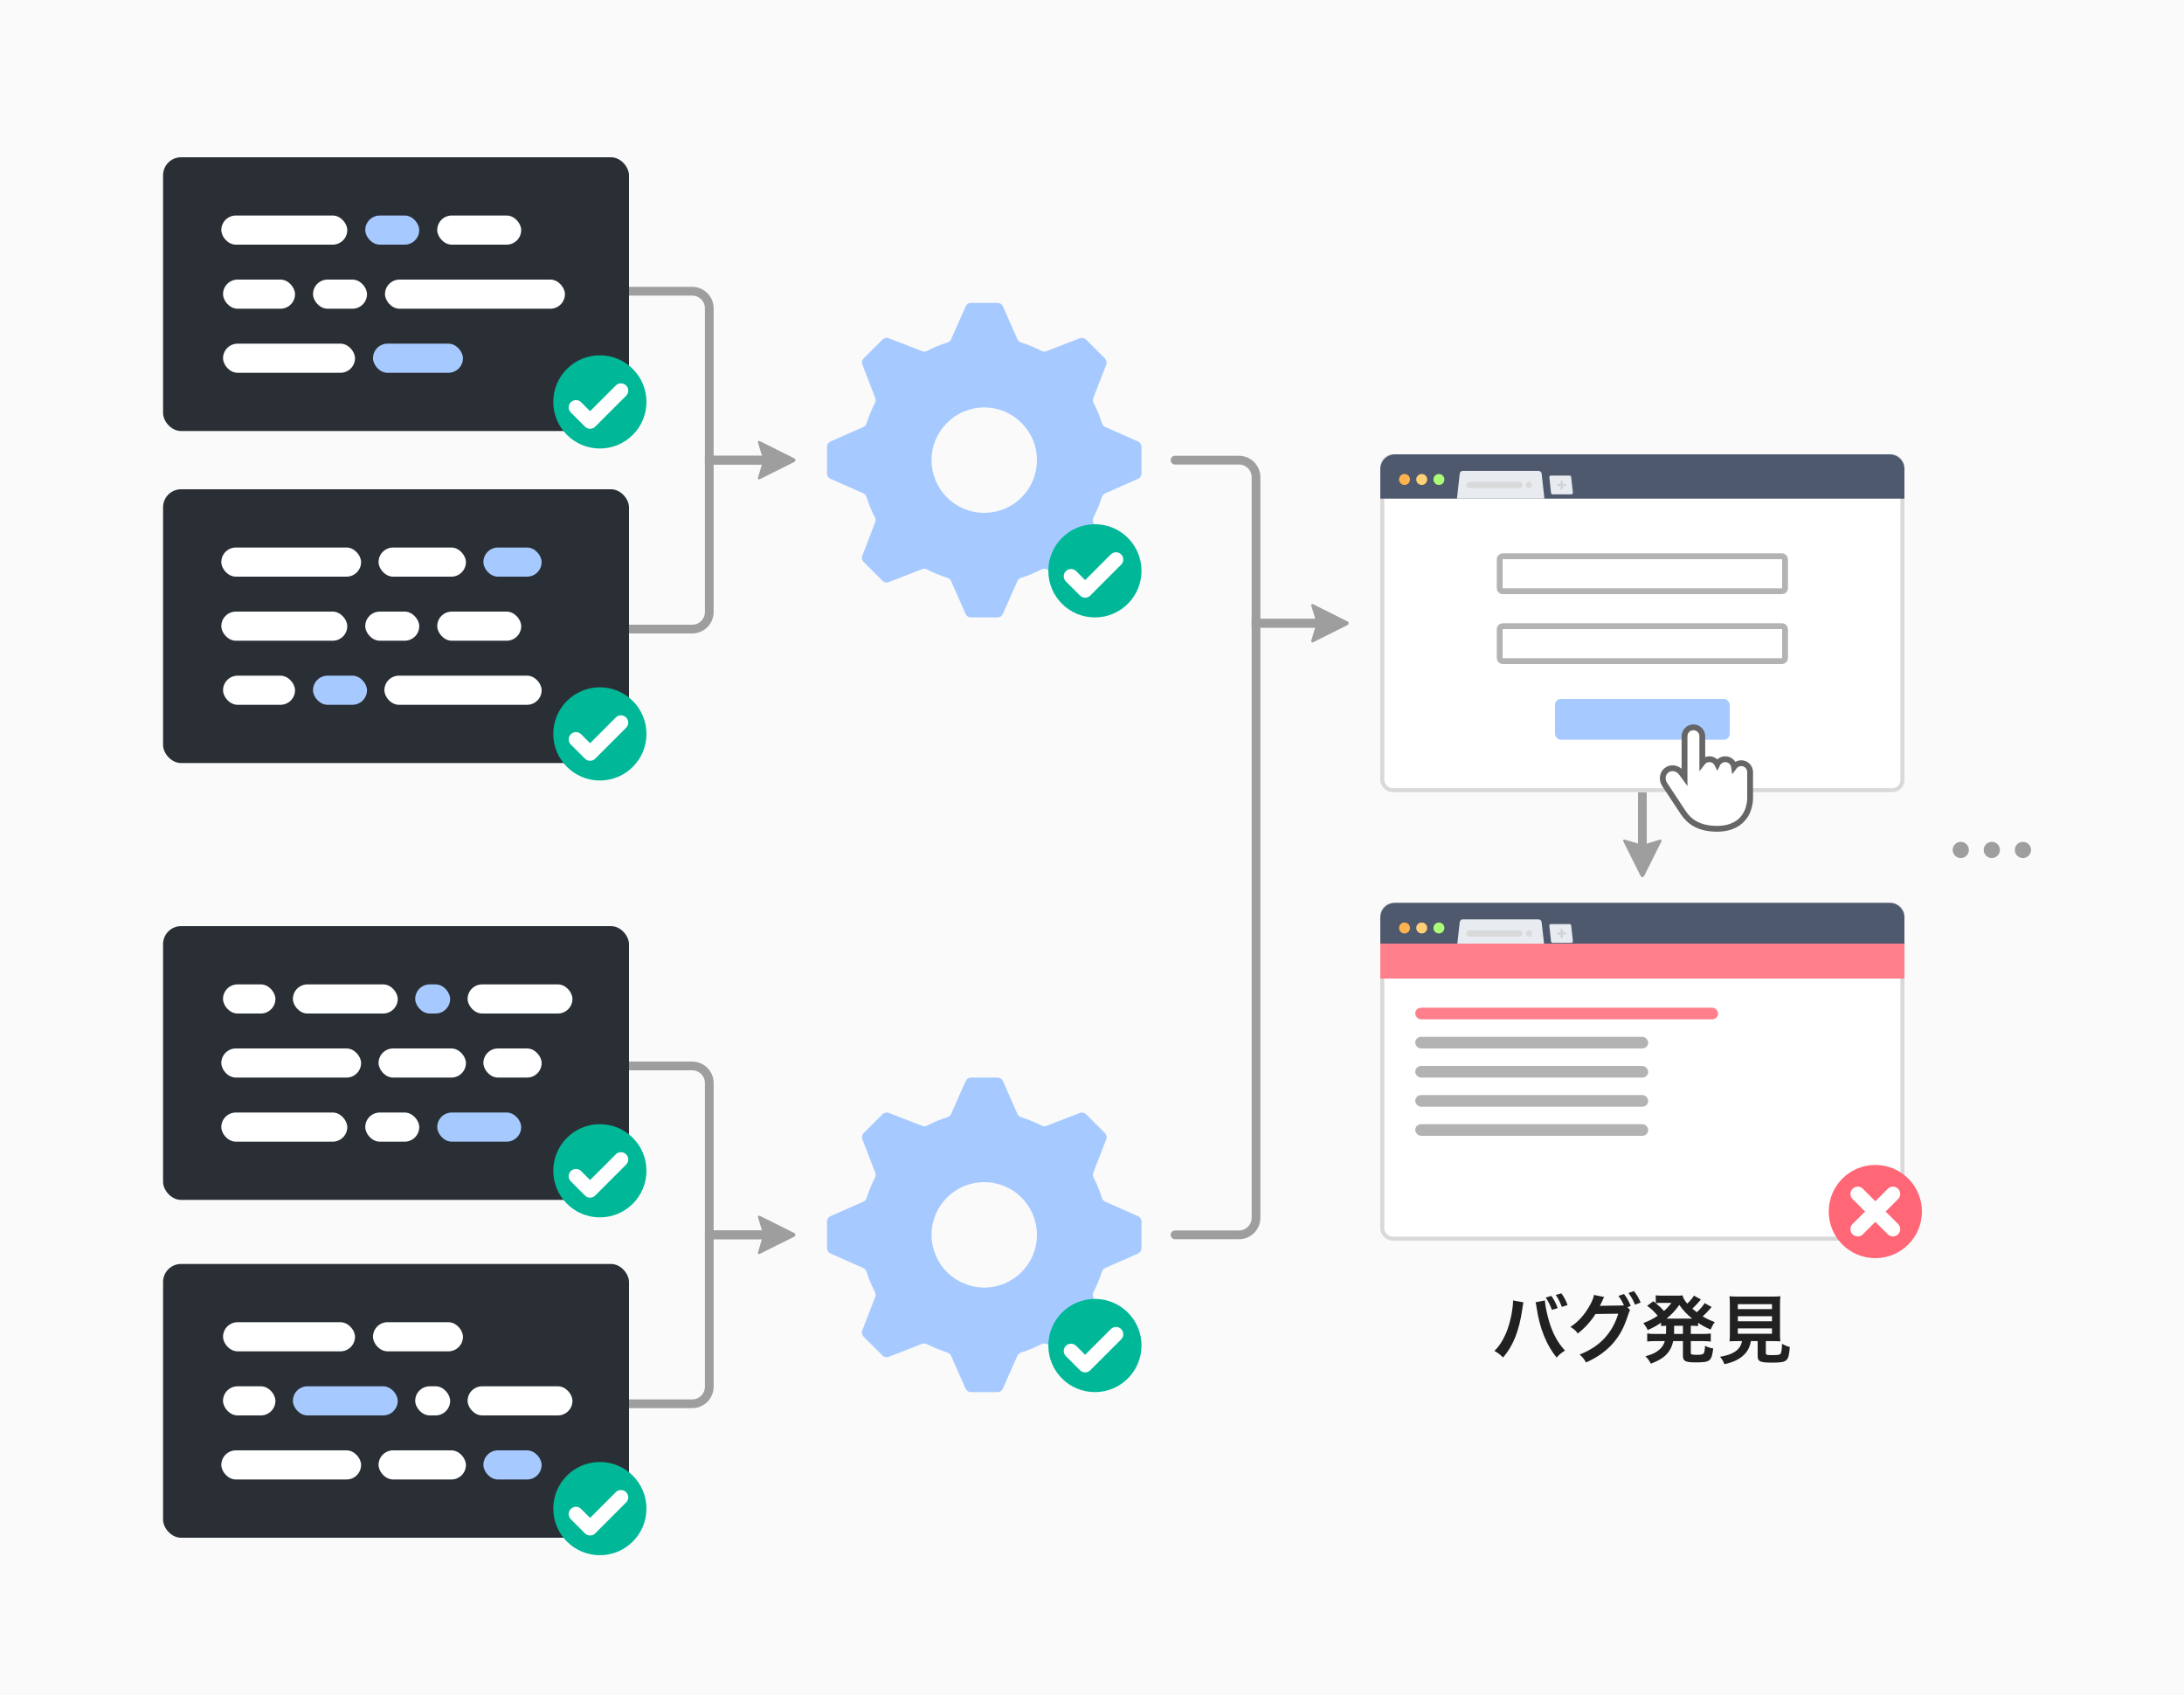 <svg width="375" height="291" viewBox="0 0 375 291" fill="none" xmlns="http://www.w3.org/2000/svg">
<rect width="375" height="291" fill="#FAFAFA"/>
<path d="M281.977 145.034L278.967 144.139C278.79 144.086 278.635 144.27 278.718 144.435L281.686 150.371C281.815 150.63 282.185 150.63 282.315 150.371L285.281 144.439C285.364 144.273 285.208 144.089 285.031 144.143L282.098 145.034C282.058 145.046 282.016 145.046 281.977 145.034Z" fill="#9E9E9E"/>
<path d="M282 133V148" stroke="#9E9E9E" stroke-width="1.5" stroke-linecap="round"/>
<path d="M342 144.528C341.232 144.528 340.608 145.152 340.608 145.92C340.608 146.688 341.232 147.312 342 147.312C342.768 147.312 343.392 146.688 343.392 145.92C343.392 145.152 342.768 144.528 342 144.528ZM347.344 144.528C346.576 144.528 345.952 145.152 345.952 145.92C345.952 146.688 346.576 147.312 347.344 147.312C348.112 147.312 348.736 146.688 348.736 145.92C348.736 145.152 348.112 144.528 347.344 144.528ZM336.672 144.528C335.904 144.528 335.28 145.152 335.28 145.92C335.28 146.688 335.904 147.312 336.672 147.312C337.44 147.312 338.064 146.688 338.064 145.92C338.064 145.152 337.44 144.528 336.672 144.528Z" fill="#9E9E9E"/>
<path d="M195.404 75.794C195.766 75.954 196 76.313 196 76.709V81.291C196 81.687 195.766 82.046 195.404 82.206L189.76 84.697C189.49 84.816 189.288 85.049 189.199 85.331C188.819 86.538 188.338 87.703 187.761 88.809C187.625 89.071 187.603 89.379 187.709 89.654L189.933 95.405C190.076 95.774 189.987 96.193 189.707 96.472L186.473 99.707C186.193 99.987 185.774 100.076 185.405 99.933L179.655 97.709C179.379 97.603 179.071 97.625 178.809 97.762C177.704 98.339 176.539 98.826 175.326 99.201C175.041 99.289 174.805 99.492 174.685 99.765L172.195 105.404C172.035 105.766 171.676 106 171.28 106H166.709C166.313 106 165.954 105.766 165.794 105.404L163.303 99.761C163.184 99.491 162.95 99.288 162.668 99.2C161.453 98.82 160.287 98.339 159.181 97.762C158.919 97.625 158.61 97.603 158.334 97.711L152.596 99.942C152.226 100.085 151.807 99.997 151.527 99.717L148.282 96.472C148.002 96.193 147.914 95.774 148.057 95.405L150.28 89.654C150.387 89.379 150.365 89.071 150.228 88.809C149.65 87.705 149.163 86.541 148.789 85.335C148.701 85.051 148.498 84.816 148.226 84.695L142.596 82.206C142.234 82.046 142 81.687 142 81.291V76.709C142 76.313 142.234 75.954 142.596 75.794L148.24 73.303C148.51 73.184 148.712 72.951 148.801 72.669C149.181 71.462 149.662 70.297 150.239 69.191C150.375 68.929 150.397 68.621 150.291 68.346L148.067 62.595C147.924 62.226 148.013 61.807 148.293 61.528L151.527 58.293C151.807 58.013 152.226 57.925 152.595 58.067L158.345 60.291C158.621 60.397 158.929 60.375 159.191 60.238C160.296 59.661 161.461 59.174 162.674 58.799C162.959 58.711 163.195 58.508 163.315 58.235L165.805 52.596C165.965 52.234 166.324 52 166.72 52H171.291C171.687 52 172.046 52.234 172.206 52.596L174.697 58.239C174.816 58.509 175.05 58.712 175.332 58.8C176.547 59.18 177.713 59.662 178.82 60.239C179.082 60.375 179.39 60.397 179.665 60.291L185.415 58.067C185.785 57.925 186.203 58.013 186.483 58.293L189.718 61.528C189.998 61.807 190.086 62.226 189.943 62.595L187.72 68.346C187.613 68.621 187.635 68.929 187.772 69.191C188.35 70.295 188.837 71.459 189.211 72.665C189.299 72.949 189.502 73.184 189.774 73.305L195.404 75.794ZM169 69.953C164 69.953 159.953 74 159.953 79C159.953 84 164 88.047 169 88.047C174 88.047 178.047 84 178.047 79C178.047 74 174 69.953 169 69.953Z" fill="#A6CAFF"/>
<path d="M195.404 208.794C195.766 208.954 196 209.313 196 209.709V214.291C196 214.687 195.766 215.046 195.404 215.206L189.76 217.697C189.49 217.816 189.288 218.049 189.199 218.331C188.819 219.538 188.338 220.703 187.761 221.809C187.625 222.071 187.603 222.379 187.709 222.655L189.933 228.405C190.076 228.774 189.987 229.193 189.707 229.473L186.473 232.707C186.193 232.987 185.774 233.076 185.405 232.933L179.655 230.709C179.379 230.603 179.071 230.625 178.809 230.762C177.704 231.339 176.539 231.826 175.326 232.201C175.041 232.289 174.805 232.492 174.685 232.765L172.195 238.404C172.035 238.766 171.676 239 171.28 239H166.709C166.313 239 165.954 238.766 165.794 238.404L163.303 232.761C163.184 232.491 162.95 232.288 162.668 232.2C161.453 231.82 160.287 231.339 159.181 230.762C158.919 230.625 158.61 230.603 158.334 230.711L152.596 232.942C152.226 233.085 151.807 232.997 151.527 232.717L148.282 229.473C148.002 229.193 147.914 228.774 148.057 228.405L150.28 222.655C150.387 222.379 150.365 222.071 150.228 221.809C149.65 220.705 149.163 219.541 148.789 218.335C148.701 218.051 148.498 217.816 148.226 217.695L142.596 215.206C142.234 215.046 142 214.687 142 214.291V209.709C142 209.313 142.234 208.954 142.596 208.794L148.24 206.303C148.51 206.184 148.712 205.951 148.801 205.669C149.181 204.462 149.662 203.297 150.239 202.191C150.375 201.929 150.397 201.621 150.291 201.345L148.067 195.595C147.924 195.226 148.013 194.807 148.293 194.527L151.527 191.293C151.807 191.013 152.226 190.924 152.595 191.067L158.345 193.291C158.621 193.397 158.929 193.375 159.191 193.238C160.296 192.661 161.461 192.174 162.674 191.799C162.959 191.711 163.195 191.508 163.315 191.235L165.805 185.596C165.965 185.234 166.324 185 166.72 185H171.291C171.687 185 172.046 185.234 172.206 185.596L174.697 191.239C174.816 191.509 175.05 191.712 175.332 191.8C176.547 192.18 177.713 192.662 178.82 193.239C179.082 193.375 179.39 193.397 179.665 193.291L185.415 191.067C185.785 190.924 186.203 191.013 186.483 191.293L189.718 194.527C189.998 194.807 190.086 195.226 189.943 195.595L187.72 201.345C187.613 201.621 187.635 201.929 187.772 202.191C188.35 203.295 188.837 204.459 189.211 205.665C189.299 205.949 189.502 206.184 189.774 206.305L195.404 208.794ZM169 202.953C164 202.953 159.953 207 159.953 212C159.953 217 164 221.047 169 221.047C174 221.047 178.047 217 178.047 212C178.047 207 174 202.953 169 202.953Z" fill="#A6CAFF"/>
<path d="M131.034 79.023L130.139 82.034C130.086 82.21 130.27 82.365 130.435 82.282L136.371 79.314C136.63 79.185 136.63 78.815 136.371 78.686L130.439 75.719C130.273 75.637 130.089 75.792 130.143 75.969L131.034 78.902C131.046 78.942 131.046 78.984 131.034 79.023Z" fill="#9E9E9E"/>
<path d="M135 79L121.784 79L121.784 105.069C121.784 106.688 120.472 108 118.852 108L108 108" stroke="#9E9E9E" stroke-width="1.5" stroke-linecap="round"/>
<path d="M135 79L121.784 79L121.784 52.931C121.784 51.312 120.472 50 118.853 50L108 50" stroke="#9E9E9E" stroke-width="1.5" stroke-linecap="round"/>
<path d="M226.034 107.024L225.139 110.034C225.086 110.211 225.27 110.365 225.435 110.282L231.371 107.314C231.63 107.185 231.63 106.815 231.371 106.686L225.439 103.719C225.273 103.637 225.089 103.792 225.143 103.969L226.034 106.902C226.046 106.942 226.046 106.984 226.034 107.024Z" fill="#9E9E9E"/>
<path d="M229 107L215.664 107L215.664 209.069C215.664 210.688 214.352 212 212.733 212L201.756 212" stroke="#9E9E9E" stroke-width="1.5" stroke-linecap="round"/>
<path d="M229 107L215.664 107L215.664 81.931C215.664 80.312 214.352 79 212.733 79L201.756 79" stroke="#9E9E9E" stroke-width="1.5" stroke-linecap="round"/>
<path d="M131.034 212.024L130.139 215.034C130.086 215.211 130.27 215.365 130.435 215.282L136.371 212.314C136.63 212.185 136.63 211.815 136.371 211.686L130.439 208.719C130.273 208.637 130.089 208.792 130.143 208.969L131.034 211.902C131.046 211.942 131.046 211.984 131.034 212.024Z" fill="#9E9E9E"/>
<path d="M135 212L121.784 212L121.784 238.069C121.784 239.688 120.472 241 118.852 241L108 241" stroke="#9E9E9E" stroke-width="1.5" stroke-linecap="round"/>
<path d="M135 212L121.784 212L121.784 185.931C121.784 184.312 120.472 183 118.853 183L108 183" stroke="#9E9E9E" stroke-width="1.5" stroke-linecap="round"/>
<rect x="28" y="27" width="80" height="47" rx="3.09" fill="#2A2F35"/>
<rect x="75.074" y="37" width="14.418" height="5" rx="2.5" fill="white"/>
<rect x="38" y="37" width="21.627" height="5" rx="2.5" fill="white"/>
<rect x="38.298" y="48" width="12.358" height="5" rx="2.5" fill="white"/>
<rect x="66.104" y="48" width="30.895" height="5" rx="2.5" fill="white"/>
<rect x="38.298" y="59" width="22.657" height="5" rx="2.5" fill="white"/>
<rect x="64.044" y="59" width="15.448" height="5" rx="2.5" fill="#A6CAFF"/>
<rect x="62.716" y="37" width="9.269" height="5" rx="2.5" fill="#A6CAFF"/>
<rect x="53.746" y="48" width="9.269" height="5" rx="2.5" fill="white"/>
<rect x="237" y="78" width="90" height="58" rx="2.077" fill="white"/>
<rect x="237.346" y="78.346" width="89.308" height="57.308" rx="1.731" stroke="#D9D9D9" stroke-width="0.692"/>
<g clip-path="url(#clip0)">
<path d="M237 78H327V86.48H237V78Z" fill="#4E596D"/>
<circle cx="241.161" cy="82.318" r="0.94" fill="#FFB24D"/>
<circle cx="244.115" cy="82.317" r="0.94" fill="#FFD177"/>
<circle cx="247.068" cy="82.317" r="0.94" fill="#ACFD76"/>
<path d="M250.639 81.319C250.67 81.047 250.9 80.841 251.173 80.841H264.174C264.447 80.841 264.677 81.047 264.707 81.319L265.191 85.674H250.156L250.639 81.319Z" fill="#E8EBEF"/>
<rect x="251.767" y="82.723" width="9.666" height="1.074" rx="0.537" fill="#D9D9D9"/>
<rect x="261.971" y="82.721" width="1.074" height="1.074" rx="0.537" fill="#D9D9D9"/>
<path d="M266.028 81.943C266.011 81.784 266.135 81.645 266.295 81.645H269.506C269.643 81.645 269.758 81.748 269.773 81.884L270.071 84.569C270.088 84.728 269.964 84.867 269.804 84.867H266.586C266.449 84.867 266.334 84.764 266.319 84.628L266.028 81.943Z" fill="#E8EBEF"/>
<rect x="267.34" y="83.056" width="1.611" height="0.403" rx="0.201" fill="#D1D5D9"/>
<rect x="268.346" y="82.452" width="1.611" height="0.403" rx="0.201" transform="rotate(90 268.346 82.452)" fill="#D1D5D9"/>
</g>
<rect x="267" y="120" width="30" height="7" rx="1" fill="#A6CAFF"/>
<rect x="257.5" y="95.5" width="49" height="6" rx="0.5" stroke="#B3B3B3"/>
<rect x="257.5" y="107.5" width="49" height="6" rx="0.5" stroke="#B3B3B3"/>
<g filter="url(#filter0_d)">
<path d="M286.23 133.011L285.813 133.287L285.813 133.287L285.813 133.287L285.814 133.289L285.819 133.296L285.838 133.325L285.911 133.435L286.177 133.837L287.049 135.158C287.727 136.184 288.524 137.391 289 138.115C289.513 138.893 290.194 139.601 291.145 140.112C292.096 140.621 293.286 140.918 294.794 140.918C297.335 140.918 298.8 139.925 299.605 138.714C300.387 137.537 300.5 136.226 300.5 135.63V131.183C300.5 130.34 299.817 129.657 298.974 129.657C298.471 129.657 298.025 129.9 297.747 130.275C297.639 129.538 297.004 128.973 296.237 128.973C295.638 128.973 295.119 129.319 294.869 129.822C294.62 129.319 294.101 128.973 293.501 128.973C293.008 128.973 292.57 129.207 292.291 129.569V125.026C292.291 124.183 291.607 123.5 290.765 123.5C289.922 123.5 289.239 124.183 289.239 125.026V132.045L288.766 131.398C288.225 130.579 287.137 130.25 286.29 130.774L286.29 130.774L286.284 130.777C285.438 131.317 285.274 132.446 285.809 133.281L285.809 133.281L285.813 133.287L286.23 133.011Z" fill="white" stroke="#666666"/>
</g>
<rect x="237" y="155" width="90" height="58" rx="2.077" fill="white"/>
<rect x="237.346" y="155.346" width="89.308" height="57.308" rx="1.731" stroke="#D9D9D9" stroke-width="0.692"/>
<g clip-path="url(#clip1)">
<path d="M237 155H327V163.48H237V155Z" fill="#4E596D"/>
<circle cx="241.161" cy="159.318" r="0.94" fill="#FFB24D"/>
<circle cx="244.115" cy="159.317" r="0.94" fill="#FFD177"/>
<circle cx="247.068" cy="159.317" r="0.94" fill="#ACFD76"/>
<path d="M250.639 158.319C250.67 158.047 250.9 157.841 251.173 157.841H264.174C264.447 157.841 264.677 158.047 264.707 158.319L265.191 162.674H250.156L250.639 158.319Z" fill="#E8EBEF"/>
<rect x="251.767" y="159.723" width="9.666" height="1.074" rx="0.537" fill="#D9D9D9"/>
<rect x="261.971" y="159.721" width="1.074" height="1.074" rx="0.537" fill="#D9D9D9"/>
<path d="M266.028 158.943C266.011 158.784 266.135 158.646 266.295 158.646H269.506C269.643 158.646 269.758 158.748 269.773 158.884L270.071 161.569C270.088 161.728 269.964 161.867 269.804 161.867H266.586C266.449 161.867 266.334 161.764 266.319 161.628L266.028 158.943Z" fill="#E8EBEF"/>
<rect x="267.34" y="160.056" width="1.611" height="0.403" rx="0.201" fill="#D1D5D9"/>
<rect x="268.346" y="159.452" width="1.611" height="0.403" rx="0.201" transform="rotate(90 268.346 159.452)" fill="#D1D5D9"/>
</g>
<rect x="237" y="162" width="90" height="6" fill="#FF808C"/>
<rect x="243" y="173" width="52" height="2" rx="1" fill="#FF808C"/>
<rect x="243" y="178" width="40" height="2" rx="1" fill="#B3B3B3"/>
<rect x="243" y="183" width="40" height="2" rx="1" fill="#B3B3B3"/>
<rect x="243" y="188" width="40" height="2" rx="1" fill="#B3B3B3"/>
<rect x="243" y="193" width="40" height="2" rx="1" fill="#B3B3B3"/>
<circle cx="322" cy="208" r="8" fill="#FF6676"/>
<path d="M318.978 211.022L325.022 204.979" stroke="white" stroke-width="2.5" stroke-linecap="round"/>
<path d="M318.979 204.978L325.022 211.022" stroke="white" stroke-width="2.5" stroke-linecap="round"/>
<circle cx="103" cy="69" r="8" fill="#00B898"/>
<path d="M98.897 69.938L101.321 72.361L106.62 67.062" stroke="white" stroke-width="2.5" stroke-linecap="round" stroke-linejoin="round"/>
<circle cx="188" cy="98" r="8" fill="#00B898"/>
<path d="M183.897 98.938L186.321 101.361L191.62 96.062" stroke="white" stroke-width="2.5" stroke-linecap="round" stroke-linejoin="round"/>
<circle cx="188" cy="231" r="8" fill="#00B898"/>
<path d="M183.897 231.938L186.321 234.361L191.62 229.062" stroke="white" stroke-width="2.5" stroke-linecap="round" stroke-linejoin="round"/>
<path d="M259.798 223.263C259.798 223.341 259.798 223.406 259.798 223.445C259.798 223.731 259.759 224.173 259.681 224.706C259.473 226.344 259.018 227.956 258.459 229.165C257.913 230.361 257.38 231.154 256.6 231.934C257.224 232.272 257.471 232.467 258.082 233.052C259.824 231.05 260.838 228.489 261.384 224.758L261.423 224.446L261.488 224.069L261.514 223.848C261.527 223.744 261.54 223.731 261.579 223.588L259.798 223.263ZM263.659 223.575C263.724 223.77 263.763 223.978 263.841 224.511C264.348 228.008 265.557 230.998 267.286 233.065C267.78 232.506 268.053 232.285 268.716 231.869C267.364 230.413 266.454 228.658 265.817 226.253C265.518 225.135 265.284 223.861 265.271 223.263L263.659 223.575ZM265.401 222.769C265.895 223.497 266.168 224.056 266.467 224.888L267.455 224.576C267.143 223.705 266.857 223.159 266.376 222.483L265.401 222.769ZM269.158 224.056C268.872 223.276 268.586 222.73 268.092 222.041L267.13 222.314C267.546 222.912 267.871 223.562 268.17 224.368L269.158 224.056ZM279.45 224.42L280.009 224.212C279.658 223.354 279.359 222.834 278.852 222.158L277.89 222.483C278.306 223.042 278.54 223.458 278.839 224.108C278.735 224.121 278.514 224.134 278.163 224.134L275.316 224.173C275.056 224.173 274.848 224.186 274.692 224.199L274.796 224.004C274.822 223.952 274.822 223.939 274.887 223.822C275.017 223.562 275.134 223.302 275.238 223.068C275.355 222.821 275.368 222.795 275.459 222.678L273.678 222.314C273.639 222.73 273.405 223.341 273.015 224.043C272.092 225.707 271.052 226.877 269.648 227.813C270.324 228.229 270.519 228.398 270.909 228.931C271.988 228.138 273.223 226.786 273.951 225.59L277.864 225.538C276.824 228.918 274.627 231.245 271.221 232.545C271.754 233.013 271.988 233.299 272.326 233.91C274.198 233.091 275.797 231.947 276.954 230.621C278.176 229.178 278.8 228.021 279.567 225.707C279.71 225.252 279.775 225.096 279.892 224.927L279.45 224.42ZM281.699 223.627C281.387 222.86 281.088 222.34 280.555 221.651L279.619 221.976C280.048 222.561 280.425 223.224 280.737 223.991L281.699 223.627ZM286.067 228.606C286.067 228.749 286.067 228.84 286.054 229.009H284.195C283.558 229.009 283.233 228.996 282.83 228.931V230.322C283.259 230.257 283.597 230.244 284.195 230.244H285.859C285.664 230.868 285.391 231.284 284.936 231.687C284.364 232.207 283.74 232.506 282.531 232.844C282.947 233.26 283.207 233.637 283.454 234.118C285.053 233.494 285.833 232.974 286.483 232.116C286.873 231.596 287.12 231.024 287.289 230.244H288.966V232.766C288.966 233.676 289.382 233.897 291.15 233.897C293.646 233.897 293.88 233.702 294.166 231.505C293.646 231.427 293.269 231.297 292.762 231.05C292.723 231.765 292.645 232.194 292.528 232.35C292.385 232.532 292.073 232.597 291.358 232.597C290.916 232.597 290.695 232.584 290.526 232.532C290.331 232.48 290.318 232.454 290.318 232.181V230.244H292.385C292.97 230.244 293.347 230.27 293.75 230.322V228.931C293.36 228.996 293.022 229.009 292.385 229.009H290.318V227.605C290.942 227.605 291.176 227.618 291.566 227.657V227.098C292.268 227.566 292.645 227.774 293.711 228.268C294.062 227.514 294.14 227.371 294.439 226.981C293.49 226.617 293.061 226.409 292.359 225.993C292.814 225.59 293.191 225.213 293.529 224.797C293.789 224.511 293.815 224.472 293.893 224.394L292.697 223.718C292.385 224.225 291.904 224.784 291.345 225.291C291.072 225.083 290.929 224.966 290.578 224.667C290.903 224.368 291.306 223.965 291.54 223.692C291.839 223.341 292.008 223.146 292.047 223.094L290.851 222.431C290.812 222.496 290.812 222.496 290.747 222.6C290.695 222.704 290.656 222.743 290.474 222.977C290.214 223.315 290.123 223.393 289.707 223.809C289.213 223.211 289.031 222.912 288.901 222.392C288.602 222.431 288.394 222.444 287.783 222.444H285.378C284.923 222.444 284.546 222.418 284.299 222.379V223.731C284.091 223.562 284.091 223.562 283.883 223.393L282.817 224.186C283.467 224.641 283.909 225.044 284.637 225.889C283.766 226.461 283.155 226.773 282.154 227.15C282.505 227.566 282.7 227.878 282.921 228.346C283.961 227.878 284.442 227.605 285.209 227.085V227.657C285.534 227.631 285.677 227.618 286.08 227.605L286.067 228.606ZM287.458 227.605H288.966V229.009H287.445C287.445 228.879 287.445 228.827 287.445 228.71L287.458 227.605ZM286.99 223.679C286.6 224.212 286.262 224.576 285.716 225.07C285.287 224.589 284.988 224.303 284.299 223.731C284.572 223.692 284.858 223.679 285.092 223.679H286.99ZM286.496 226.383C286.353 226.383 286.288 226.383 286.145 226.383C287.068 225.629 287.614 225.044 288.342 224.03C289.057 225.031 289.629 225.629 290.552 226.383C290.448 226.383 290.448 226.383 290.279 226.383H286.496ZM299.106 230.244C298.95 231.063 298.573 231.622 297.871 232.077C297.247 232.48 296.558 232.714 295.336 232.935C295.713 233.39 295.869 233.663 296.09 234.209C297.585 233.871 298.573 233.416 299.392 232.649C300.055 232.038 300.471 231.245 300.627 230.244H301.797V232.779C301.797 233.754 302.187 233.936 304.345 233.936C305.814 233.936 306.373 233.832 306.737 233.494C307.062 233.182 307.192 232.701 307.322 231.258C306.828 231.128 306.516 230.998 305.983 230.712C305.944 231.7 305.879 232.194 305.749 232.376C305.593 232.597 305.333 232.649 304.332 232.649C303.318 232.649 303.201 232.61 303.201 232.246V230.244H304.319C304.852 230.244 305.359 230.257 305.697 230.283C305.645 229.919 305.632 229.529 305.632 228.905V224.16C305.632 223.445 305.658 222.847 305.697 222.535C305.32 222.587 304.917 222.6 304.319 222.6H298.326C297.728 222.6 297.351 222.587 296.961 222.535C297 222.873 297.026 223.445 297.026 224.16V228.905C297.026 229.503 297.013 229.906 296.961 230.283C297.299 230.257 297.741 230.244 298.365 230.244H299.106ZM298.391 223.9H304.254V224.745H298.391V223.9ZM298.391 225.967H304.254V226.838H298.391V225.967ZM298.391 228.06H304.254V228.983H298.391V228.06Z" fill="#212121"/>
<rect x="28" y="84" width="80" height="47" rx="3.09" fill="#2A2F35"/>
<rect x="75.074" y="105" width="14.418" height="5" rx="2.5" fill="white"/>
<rect x="38" y="105" width="21.627" height="5" rx="2.5" fill="white"/>
<rect x="62.716" y="105" width="9.269" height="5" rx="2.5" fill="white"/>
<rect x="38.298" y="116" width="12.358" height="5" rx="2.5" fill="white"/>
<rect x="66" y="116" width="27" height="5" rx="2.5" fill="white"/>
<rect x="53.746" y="116" width="9.269" height="5" rx="2.5" fill="#A6CAFF"/>
<rect x="38" y="94" width="24" height="5" rx="2.5" fill="white"/>
<rect x="65" y="94" width="15" height="5" rx="2.5" fill="white"/>
<rect x="83" y="94" width="10" height="5" rx="2.5" fill="#A6CAFF"/>
<rect x="28" y="159" width="80" height="47" rx="3.09" fill="#2A2F35"/>
<rect x="75.074" y="191" width="14.418" height="5" rx="2.5" fill="#A6CAFF"/>
<rect x="38" y="191" width="21.627" height="5" rx="2.5" fill="white"/>
<rect x="62.716" y="191" width="9.269" height="5" rx="2.5" fill="white"/>
<rect x="38.291" y="169" width="9" height="5" rx="2.5" fill="white"/>
<rect x="50.291" y="169" width="18" height="5" rx="2.5" fill="white"/>
<rect x="71.291" y="169" width="6" height="5" rx="2.5" fill="#A6CAFF"/>
<rect x="80.291" y="169" width="18" height="5" rx="2.5" fill="white"/>
<rect x="38" y="180" width="24" height="5" rx="2.5" fill="white"/>
<rect x="65" y="180" width="15" height="5" rx="2.5" fill="white"/>
<rect x="83" y="180" width="10" height="5" rx="2.5" fill="white"/>
<rect x="28" y="217" width="80" height="47" rx="3.09" fill="#2A2F35"/>
<rect x="38.298" y="227" width="22.657" height="5" rx="2.5" fill="white"/>
<rect x="64.044" y="227" width="15.448" height="5" rx="2.5" fill="white"/>
<rect x="38.291" y="238" width="9" height="5" rx="2.5" fill="white"/>
<rect x="50.291" y="238" width="18" height="5" rx="2.5" fill="#A6CAFF"/>
<rect x="71.291" y="238" width="6" height="5" rx="2.5" fill="white"/>
<rect x="80.291" y="238" width="18" height="5" rx="2.5" fill="white"/>
<rect x="38" y="249" width="24" height="5" rx="2.5" fill="white"/>
<rect x="65" y="249" width="15" height="5" rx="2.5" fill="white"/>
<rect x="83" y="249" width="10" height="5" rx="2.5" fill="#A6CAFF"/>
<circle cx="103" cy="126" r="8" fill="#00B898"/>
<path d="M98.897 126.938L101.321 129.361L106.62 124.062" stroke="white" stroke-width="2.5" stroke-linecap="round" stroke-linejoin="round"/>
<circle cx="103" cy="201" r="8" fill="#00B898"/>
<path d="M98.897 201.938L101.321 204.361L106.62 199.062" stroke="white" stroke-width="2.5" stroke-linecap="round" stroke-linejoin="round"/>
<circle cx="103" cy="259" r="8" fill="#00B898"/>
<path d="M98.897 259.938L101.321 262.361L106.62 257.062" stroke="white" stroke-width="2.5" stroke-linecap="round" stroke-linejoin="round"/>
<defs>
<filter id="filter0_d" x="278.161" y="117.527" width="29.68" height="32.1" filterUnits="userSpaceOnUse" color-interpolation-filters="sRGB">
<feFlood flood-opacity="0" result="BackgroundImageFix"/>
<feColorMatrix in="SourceAlpha" type="matrix" values="0 0 0 0 0 0 0 0 0 0 0 0 0 0 0 0 0 0 127 0"/>
<feOffset dy="1.368"/>
<feGaussianBlur stdDeviation="3.42"/>
<feColorMatrix type="matrix" values="0 0 0 0 0 0 0 0 0 0 0 0 0 0 0 0 0 0 0.04 0"/>
<feBlend mode="normal" in2="BackgroundImageFix" result="effect1_dropShadow"/>
<feBlend mode="normal" in="SourceGraphic" in2="effect1_dropShadow" result="shape"/>
</filter>
<clipPath id="clip0">
<path d="M237 80.545C237 79.139 238.14 78 239.545 78H324.455C325.86 78 327 79.139 327 80.545V85.615H237V80.545Z" fill="white"/>
</clipPath>
<clipPath id="clip1">
<path d="M237 157.545C237 156.14 238.14 155 239.545 155H324.455C325.86 155 327 156.14 327 157.545V162.615H237V157.545Z" fill="white"/>
</clipPath>
</defs>
</svg>
